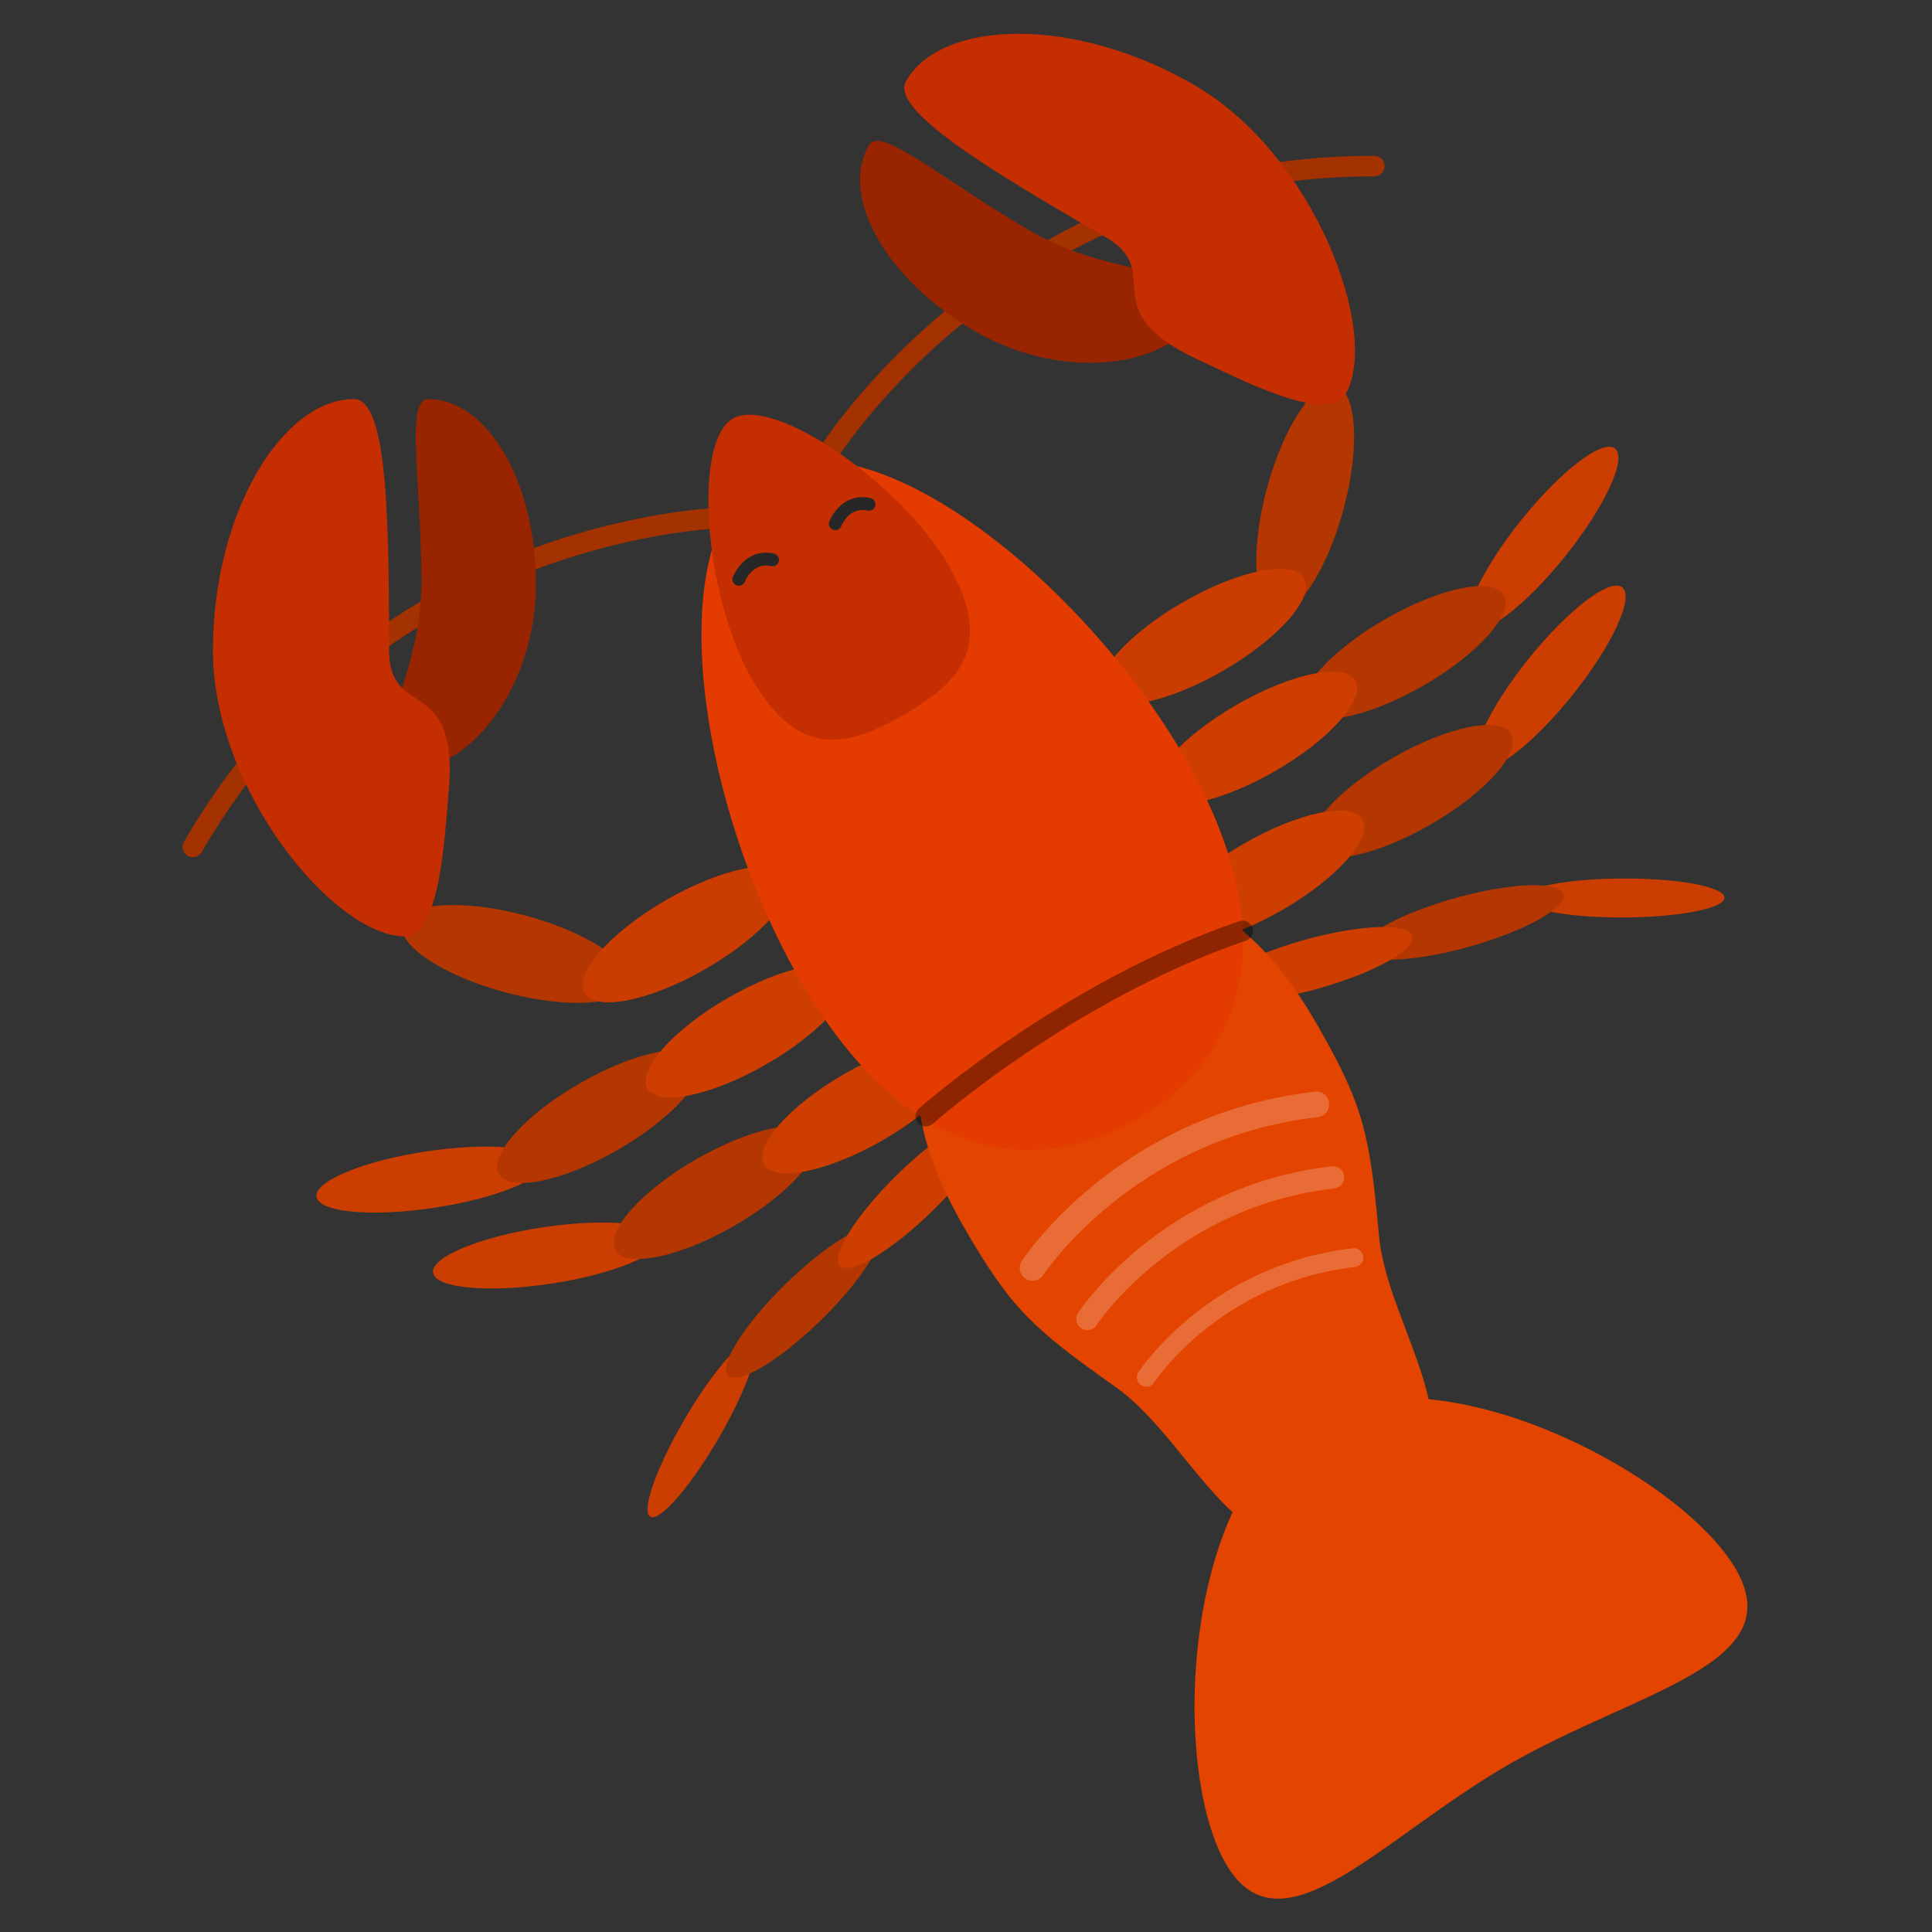 <?xml version="1.0" encoding="UTF-8" standalone="no"?>
<svg
   xmlns:dc="http://purl.org/dc/elements/1.1/"
   xmlns:cc="http://creativecommons.org/ns#"
   xmlns:rdf="http://www.w3.org/1999/02/22-rdf-syntax-ns#"
   xmlns:svg="http://www.w3.org/2000/svg"
   xmlns="http://www.w3.org/2000/svg"
   xmlns:xlink="http://www.w3.org/1999/xlink"
   xmlns:sodipodi="http://sodipodi.sourceforge.net/DTD/sodipodi-0.dtd"
   xmlns:inkscape="http://www.inkscape.org/namespaces/inkscape"
   inkscape:version="0.92.3 (2405546, 2018-03-11)"
   sodipodi:docname="emoji_u1f99e.svg"
   id="svg6"
   version="1.1"
   style="enable-background:new 0 0 128 128;"
   height="128"
   width="128">
  <rect width="100%" height="100%" fill="#333333" stroke="none"/>
  <sodipodi:namedview
     inkscape:snap-others="false"
     inkscape:object-paths="false"
     inkscape:snap-global="true"
     inkscape:snap-object-midpoints="false"
     inkscape:snap-bbox-midpoints="false"
     inkscape:snap-smooth-nodes="false"
     inkscape:bbox-paths="false"
     inkscape:snap-bbox-edge-midpoints="false"
     inkscape:bbox-nodes="true"
     inkscape:snap-bbox="true"
     inkscape:current-layer="svg6"
     inkscape:window-maximized="0"
     inkscape:window-y="0"
     inkscape:window-x="492"
     inkscape:cy="188.52623"
     inkscape:cx="-271.66394"
     inkscape:zoom="0.46093749"
     showgrid="false"
     id="namedview8"
     inkscape:window-height="1034"
     inkscape:window-width="1416"
     inkscape:pageshadow="2"
     inkscape:pageopacity="0"
     guidetolerance="10"
     gridtolerance="10"
     objecttolerance="10"
     borderopacity="1"
     bordercolor="#666666"
     pagecolor="#ffffff"
     inkscape:lockguides="true"
     inkscape:snap-intersection-paths="true"
     inkscape:object-nodes="true" />
  <defs
     id="defs10">
    <linearGradient
       id="linearGradient1893"
       inkscape:collect="always">
      <stop
         id="stop1889"
         offset="0"
         style="stop-color:#000000;stop-opacity:1;" />
      <stop
         id="stop1891"
         offset="1"
         style="stop-color:#000000;stop-opacity:0;" />
    </linearGradient>
    <radialGradient
       gradientUnits="userSpaceOnUse"
       gradientTransform="matrix(1,0,0,0.449,0,43.495)"
       r="46.717"
       fy="78.997"
       fx="63.853"
       cy="78.997"
       cx="63.853"
       id="radialGradient1895"
       xlink:href="#linearGradient1893"
       inkscape:collect="always" />
    <clipPath
       clipPathUnits="userSpaceOnUse"
       id="clipPath2378">
      <path
         style="opacity:1;vector-effect:none;fill:#ab6208;fill-opacity:1;stroke:none;stroke-width:1px;stroke-linecap:butt;stroke-linejoin:miter;stroke-miterlimit:4;stroke-dasharray:none;stroke-dashoffset:0;stroke-opacity:1;paint-order:stroke fill markers"
         d="M 109.381,48.823 A 45.525,10.583 0 0 1 63.855,59.406 45.525,10.583 0 0 1 18.33,48.823 45.525,10.583 0 0 1 63.855,38.239 45.525,10.583 0 0 1 109.381,48.823 Z"
         id="path2380"
         inkscape:connector-curvature="0" />
    </clipPath>
    <clipPath
       clipPathUnits="userSpaceOnUse"
       id="clipPath1034">
      <path
         inkscape:connector-curvature="0"
         id="path1036"
         d="m 37.576,20.36 23.122,35.06 2.616,-1.726 0.078,-0.04 0.365,0.047 0.064,0.128 2.035,-1.342 -0.101,-0.197 0.175,-0.321 2.616,-1.726 0.078,-0.04 0.365,0.047 0.064,0.128 2.035,-1.342 -0.101,-0.197 0.175,-0.321 2.616,-1.726 0.078,-0.04 0.365,0.047 0.064,0.128 2.035,-1.342 -0.101,-0.197 0.175,-0.321 2.616,-1.726 0.078,-0.04 0.365,0.047 0.064,0.128 2.035,-1.342 -0.101,-0.197 0.175,-0.321 2.616,-1.726 0.078,-0.04 0.365,0.047 0.064,0.128 2.035,-1.342 -0.101,-0.197 0.175,-0.321 2.616,-1.726 0.078,-0.04 0.365,0.047 0.064,0.128 2.035,-1.342 -0.101,-0.197 0.175,-0.321 2.616,-1.726 0.078,-0.04 0.365,0.047 0.064,0.128 2.035,-1.342 -0.101,-0.197 0.175,-0.321 1.251,-0.825 -23.122,-35.059 z"
         style="opacity:1;vector-effect:none;fill:#f8f8f8;fill-opacity:1;stroke:none;stroke-width:14;stroke-linecap:butt;stroke-linejoin:miter;stroke-miterlimit:4;stroke-dasharray:none;stroke-dashoffset:0;stroke-opacity:1;paint-order:stroke fill markers" />
    </clipPath>
    <clipPath
       clipPathUnits="userSpaceOnUse"
       id="clipPath1038">
      <path
         style="opacity:1;vector-effect:none;fill:#f8f8f8;fill-opacity:1;stroke:none;stroke-width:14;stroke-linecap:butt;stroke-linejoin:miter;stroke-miterlimit:4;stroke-dasharray:none;stroke-dashoffset:0;stroke-opacity:1;paint-order:stroke fill markers"
         d="M -0.603,8.479 38.886,66.741 l 4.348,-2.947 0.13,-0.069 0.612,0.071 0.11,0.213 3.382,-2.292 -0.173,-0.329 0.287,-0.541 4.348,-2.947 0.13,-0.069 0.612,0.071 0.11,0.213 3.382,-2.292 -0.173,-0.329 0.287,-0.541 4.348,-2.947 0.13,-0.069 0.612,0.071 0.11,0.213 3.382,-2.292 -0.173,-0.329 0.287,-0.541 4.348,-2.947 0.13,-0.069 0.612,0.071 0.11,0.213 3.382,-2.292 -0.173,-0.329 0.287,-0.541 4.348,-2.947 0.13,-0.069 0.612,0.071 0.11,0.213 3.382,-2.292 -0.173,-0.329 0.287,-0.541 4.348,-2.947 0.13,-0.069 0.612,0.071 0.111,0.213 3.382,-2.292 -0.173,-0.329 0.287,-0.541 4.348,-2.947 0.13,-0.069 0.612,0.071 0.111,0.213 3.382,-2.292 -0.173,-0.329 0.287,-0.541 2.078,-1.409 -39.489,-58.262 z"
         id="path1040"
         inkscape:connector-curvature="0" />
    </clipPath>
    <clipPath
       clipPathUnits="userSpaceOnUse"
       id="clipPath1042">
      <path
         inkscape:connector-curvature="0"
         id="path1044"
         d="m 47.381,-21.468 -23.978,57.272 4.274,1.789 0.114,0.062 0.243,0.487 -0.104,0.184 3.324,1.392 0.159,-0.287 0.538,-0.049 4.274,1.789 0.114,0.062 0.243,0.487 -0.104,0.184 3.324,1.392 0.159,-0.287 0.538,-0.049 4.274,1.789 0.114,0.062 0.243,0.487 -0.104,0.184 3.324,1.392 0.159,-0.287 0.538,-0.049 4.274,1.789 0.114,0.062 0.243,0.487 -0.104,0.184 3.324,1.392 0.159,-0.287 0.538,-0.049 4.274,1.789 0.114,0.062 0.243,0.487 -0.104,0.184 3.324,1.392 0.159,-0.287 0.538,-0.049 4.274,1.789 0.114,0.062 0.243,0.487 -0.104,0.184 3.324,1.392 0.159,-0.287 0.538,-0.049 4.274,1.789 0.114,0.062 0.243,0.487 -0.104,0.184 3.324,1.392 0.159,-0.287 0.538,-0.049 2.043,0.855 23.978,-57.272 z"
         style="opacity:1;vector-effect:none;fill:#f8f8f8;fill-opacity:1;stroke:none;stroke-width:14;stroke-linecap:butt;stroke-linejoin:miter;stroke-miterlimit:4;stroke-dasharray:none;stroke-dashoffset:0;stroke-opacity:1;paint-order:stroke fill markers" />
    </clipPath>
    <filter
       inkscape:menu="Textures"
       inkscape:label="Watercolor"
       inkscape:menu-tooltip="Cloudy watercolor effect"
       height="2"
       y="-0.5"
       width="1.6"
       x="-0.3"
       style="color-interpolation-filters:sRGB;"
       id="filter1723">
      <feGaussianBlur
         stdDeviation="15"
         result="result8"
         id="feGaussianBlur1705" />
      <feTurbulence
         seed="27"
         result="result7"
         type="fractalNoise"
         numOctaves="5"
         baseFrequency="0.025"
         id="feTurbulence1707" />
      <feComposite
         in2="result8"
         result="result6"
         operator="over"
         in="result7"
         id="feComposite1709" />
      <feColorMatrix
         result="result9"
         values="1 0 0 0 0 0 1 0 0 0 0 0 1 0 0 0 0 0 6 -4 "
         id="feColorMatrix1711" />
      <feDisplacementMap
         in="result7"
         in2="result9"
         xChannelSelector="A"
         yChannelSelector="A"
         scale="45"
         result="result4"
         id="feDisplacementMap1713" />
      <feComposite
         in2="result4"
         result="result2"
         operator="in"
         in="result8"
         id="feComposite1715" />
      <feComposite
         result="fbSourceGraphic"
         in="result2"
         operator="in"
         in2="result9"
         id="feComposite1717" />
      <feComposite
         operator="arithmetic"
         k2="1"
         k1="0.5"
         in="fbSourceGraphic"
         in2="fbSourceGraphic"
         result="result91"
         id="feComposite1719" />
      <feBlend
         in="fbSourceGraphic"
         mode="multiply"
         in2="result91"
         id="feBlend1721" />
    </filter>
    <filter
       inkscape:menu="Textures"
       inkscape:label="Watercolor"
       inkscape:menu-tooltip="Cloudy watercolor effect"
       height="2"
       y="-0.5"
       width="1.6"
       x="-0.3"
       style="color-interpolation-filters:sRGB;"
       id="filter1743">
      <feGaussianBlur
         stdDeviation="15"
         result="result8"
         id="feGaussianBlur1725" />
      <feTurbulence
         seed="27"
         result="result7"
         type="fractalNoise"
         numOctaves="5"
         baseFrequency="0.025"
         id="feTurbulence1727" />
      <feComposite
         in2="result8"
         result="result6"
         operator="over"
         in="result7"
         id="feComposite1729" />
      <feColorMatrix
         result="result9"
         values="1 0 0 0 0 0 1 0 0 0 0 0 1 0 0 0 0 0 6 -4 "
         id="feColorMatrix1731" />
      <feDisplacementMap
         in="result7"
         in2="result9"
         xChannelSelector="A"
         yChannelSelector="A"
         scale="45"
         result="result4"
         id="feDisplacementMap1733" />
      <feComposite
         in2="result4"
         result="result2"
         operator="in"
         in="result8"
         id="feComposite1735" />
      <feComposite
         result="fbSourceGraphic"
         in="result2"
         operator="in"
         in2="result9"
         id="feComposite1737" />
      <feComposite
         operator="arithmetic"
         k2="1"
         k1="0.5"
         in="fbSourceGraphic"
         in2="fbSourceGraphic"
         result="result91"
         id="feComposite1739" />
      <feBlend
         in="fbSourceGraphic"
         mode="multiply"
         in2="result91"
         id="feBlend1741" />
    </filter>
    <filter
       inkscape:menu="Textures"
       inkscape:label="Watercolor"
       inkscape:menu-tooltip="Cloudy watercolor effect"
       height="2"
       y="-0.5"
       width="1.6"
       x="-0.3"
       style="color-interpolation-filters:sRGB;"
       id="filter1763">
      <feGaussianBlur
         stdDeviation="15"
         result="result8"
         id="feGaussianBlur1745" />
      <feTurbulence
         seed="27"
         result="result7"
         type="fractalNoise"
         numOctaves="5"
         baseFrequency="0.025"
         id="feTurbulence1747" />
      <feComposite
         in2="result8"
         result="result6"
         operator="over"
         in="result7"
         id="feComposite1749" />
      <feColorMatrix
         result="result9"
         values="1 0 0 0 0 0 1 0 0 0 0 0 1 0 0 0 0 0 6 -4 "
         id="feColorMatrix1751" />
      <feDisplacementMap
         in="result7"
         in2="result9"
         xChannelSelector="A"
         yChannelSelector="A"
         scale="45"
         result="result4"
         id="feDisplacementMap1753" />
      <feComposite
         in2="result4"
         result="result2"
         operator="in"
         in="result8"
         id="feComposite1755" />
      <feComposite
         result="fbSourceGraphic"
         in="result2"
         operator="in"
         in2="result9"
         id="feComposite1757" />
      <feComposite
         operator="arithmetic"
         k2="1"
         k1="0.5"
         in="fbSourceGraphic"
         in2="fbSourceGraphic"
         result="result91"
         id="feComposite1759" />
      <feBlend
         in="fbSourceGraphic"
         mode="multiply"
         in2="result91"
         id="feBlend1761" />
    </filter>
    <filter
       inkscape:menu="Textures"
       inkscape:label="Watercolor"
       inkscape:menu-tooltip="Cloudy watercolor effect"
       height="2"
       y="-0.5"
       width="1.6"
       x="-0.3"
       style="color-interpolation-filters:sRGB;"
       id="filter1783">
      <feGaussianBlur
         stdDeviation="15"
         result="result8"
         id="feGaussianBlur1765" />
      <feTurbulence
         seed="27"
         result="result7"
         type="fractalNoise"
         numOctaves="5"
         baseFrequency="0.025"
         id="feTurbulence1767" />
      <feComposite
         in2="result8"
         result="result6"
         operator="over"
         in="result7"
         id="feComposite1769" />
      <feColorMatrix
         result="result9"
         values="1 0 0 0 0 0 1 0 0 0 0 0 1 0 0 0 0 0 6 -4 "
         id="feColorMatrix1771" />
      <feDisplacementMap
         in="result7"
         in2="result9"
         xChannelSelector="A"
         yChannelSelector="A"
         scale="45"
         result="result4"
         id="feDisplacementMap1773" />
      <feComposite
         in2="result4"
         result="result2"
         operator="in"
         in="result8"
         id="feComposite1775" />
      <feComposite
         result="fbSourceGraphic"
         in="result2"
         operator="in"
         in2="result9"
         id="feComposite1777" />
      <feComposite
         operator="arithmetic"
         k2="1"
         k1="0.5"
         in="fbSourceGraphic"
         in2="fbSourceGraphic"
         result="result91"
         id="feComposite1779" />
      <feBlend
         in="fbSourceGraphic"
         mode="multiply"
         in2="result91"
         id="feBlend1781" />
    </filter>
    <filter
       inkscape:menu="Textures"
       inkscape:label="Watercolor"
       inkscape:menu-tooltip="Cloudy watercolor effect"
       height="2"
       y="-0.5"
       width="1.6"
       x="-0.3"
       style="color-interpolation-filters:sRGB;"
       id="filter1803">
      <feGaussianBlur
         stdDeviation="15"
         result="result8"
         id="feGaussianBlur1785" />
      <feTurbulence
         seed="27"
         result="result7"
         type="fractalNoise"
         numOctaves="5"
         baseFrequency="0.025"
         id="feTurbulence1787" />
      <feComposite
         in2="result8"
         result="result6"
         operator="over"
         in="result7"
         id="feComposite1789" />
      <feColorMatrix
         result="result9"
         values="1 0 0 0 0 0 1 0 0 0 0 0 1 0 0 0 0 0 6 -4 "
         id="feColorMatrix1791" />
      <feDisplacementMap
         in="result7"
         in2="result9"
         xChannelSelector="A"
         yChannelSelector="A"
         scale="45"
         result="result4"
         id="feDisplacementMap1793" />
      <feComposite
         in2="result4"
         result="result2"
         operator="in"
         in="result8"
         id="feComposite1795" />
      <feComposite
         result="fbSourceGraphic"
         in="result2"
         operator="in"
         in2="result9"
         id="feComposite1797" />
      <feComposite
         operator="arithmetic"
         k2="1"
         k1="0.5"
         in="fbSourceGraphic"
         in2="fbSourceGraphic"
         result="result91"
         id="feComposite1799" />
      <feBlend
         in="fbSourceGraphic"
         mode="multiply"
         in2="result91"
         id="feBlend1801" />
    </filter>
    <filter
       inkscape:menu="Textures"
       inkscape:label="Watercolor"
       inkscape:menu-tooltip="Cloudy watercolor effect"
       height="2"
       y="-0.5"
       width="1.6"
       x="-0.3"
       style="color-interpolation-filters:sRGB;"
       id="filter1823">
      <feGaussianBlur
         stdDeviation="15"
         result="result8"
         id="feGaussianBlur1805" />
      <feTurbulence
         seed="27"
         result="result7"
         type="fractalNoise"
         numOctaves="5"
         baseFrequency="0.025"
         id="feTurbulence1807" />
      <feComposite
         in2="result8"
         result="result6"
         operator="over"
         in="result7"
         id="feComposite1809" />
      <feColorMatrix
         result="result9"
         values="1 0 0 0 0 0 1 0 0 0 0 0 1 0 0 0 0 0 6 -4 "
         id="feColorMatrix1811" />
      <feDisplacementMap
         in="result7"
         in2="result9"
         xChannelSelector="A"
         yChannelSelector="A"
         scale="45"
         result="result4"
         id="feDisplacementMap1813" />
      <feComposite
         in2="result4"
         result="result2"
         operator="in"
         in="result8"
         id="feComposite1815" />
      <feComposite
         result="fbSourceGraphic"
         in="result2"
         operator="in"
         in2="result9"
         id="feComposite1817" />
      <feComposite
         operator="arithmetic"
         k2="1"
         k1="0.5"
         in="fbSourceGraphic"
         in2="fbSourceGraphic"
         result="result91"
         id="feComposite1819" />
      <feBlend
         in="fbSourceGraphic"
         mode="multiply"
         in2="result91"
         id="feBlend1821" />
    </filter>
  </defs>
  <g
     id="g1145"
     transform="matrix(0.295,-0.17,0.17,0.295,24.901,30.323)">
    <g
       transform="translate(-0.017)"
       id="g1056">
      <path
         style="fill:none;stroke:#a43100;stroke-width:4;stroke-linecap:round;stroke-linejoin:round;stroke-miterlimit:4;stroke-dasharray:none;stroke-opacity:1"
         d="m 52.925,44.01 c 0,0 -58.678,-32.599 -121.574,3.835"
         id="path1023"
         inkscape:connector-curvature="0" />
      <g
         transform="matrix(0.885,-0.228,-0.177,-0.636,39.566,271.772)"
         id="g1021">
        <ellipse
           style="opacity:1;vector-effect:none;fill:#cb3d00;fill-opacity:1;stroke:none;stroke-width:3.693;stroke-linecap:round;stroke-linejoin:round;stroke-miterlimit:4;stroke-dasharray:none;stroke-dashoffset:0;stroke-opacity:1;paint-order:stroke fill markers"
           id="ellipse1015"
           cx="-5.105"
           cy="154.362"
           rx="22.373"
           ry="5.54"
           transform="rotate(21.352)" />
        <ellipse
           ry="7.458"
           rx="22.373"
           cy="147.661"
           cx="-26.441"
           id="ellipse1017"
           style="opacity:1;vector-effect:none;fill:#b43600;fill-opacity:1;stroke:none;stroke-width:4.285;stroke-linecap:round;stroke-linejoin:round;stroke-miterlimit:4;stroke-dasharray:none;stroke-dashoffset:0;stroke-opacity:1;paint-order:stroke fill markers" />
        <ellipse
           style="opacity:1;vector-effect:none;fill:#ce3e00;fill-opacity:1;stroke:none;stroke-width:4.285;stroke-linecap:round;stroke-linejoin:round;stroke-miterlimit:4;stroke-dasharray:none;stroke-dashoffset:0;stroke-opacity:1;paint-order:stroke fill markers"
           id="ellipse1019"
           cx="6.915"
           cy="147.661"
           rx="22.373"
           ry="7.458" />
      </g>
      <g
         id="g1005"
         transform="translate(12.272,9.204)">
        <ellipse
           transform="rotate(21.352)"
           ry="5.54"
           rx="22.373"
           cy="154.362"
           cx="-5.105"
           id="ellipse1000"
           style="opacity:1;vector-effect:none;fill:#cb3d00;fill-opacity:1;stroke:none;stroke-width:3.693;stroke-linecap:round;stroke-linejoin:round;stroke-miterlimit:4;stroke-dasharray:none;stroke-dashoffset:0;stroke-opacity:1;paint-order:stroke fill markers" />
        <ellipse
           style="opacity:1;vector-effect:none;fill:#b43600;fill-opacity:1;stroke:none;stroke-width:4.285;stroke-linecap:round;stroke-linejoin:round;stroke-miterlimit:4;stroke-dasharray:none;stroke-dashoffset:0;stroke-opacity:1;paint-order:stroke fill markers"
           id="ellipse998"
           cx="-26.441"
           cy="147.661"
           rx="22.373"
           ry="7.458" />
        <ellipse
           ry="7.458"
           rx="22.373"
           cy="147.661"
           cx="6.915"
           id="path996"
           style="opacity:1;vector-effect:none;fill:#ce3e00;fill-opacity:1;stroke:none;stroke-width:4.285;stroke-linecap:round;stroke-linejoin:round;stroke-miterlimit:4;stroke-dasharray:none;stroke-dashoffset:0;stroke-opacity:1;paint-order:stroke fill markers" />
      </g>
      <ellipse
         ry="7.729"
         rx="22.78"
         cy="86.195"
         cx="51.295"
         id="ellipse994"
         style="opacity:1;vector-effect:none;fill:#b43600;fill-opacity:1;stroke:none;stroke-width:4.285;stroke-linecap:round;stroke-linejoin:round;stroke-miterlimit:4;stroke-dasharray:none;stroke-dashoffset:0;stroke-opacity:1;paint-order:stroke fill markers"
         transform="rotate(45)" />
      <ellipse
         style="opacity:1;vector-effect:none;fill:#cb3c00;fill-opacity:1;stroke:none;stroke-width:4.285;stroke-linecap:round;stroke-linejoin:round;stroke-miterlimit:4;stroke-dasharray:none;stroke-dashoffset:0;stroke-opacity:1;paint-order:stroke fill markers"
         id="path992"
         cx="5.966"
         cy="110.508"
         rx="22.78"
         ry="7.729" />
      <g
         id="g927"
         transform="matrix(1.1,0.635,-0.635,1.1,-115.811,-103.49)">
        <path
           style="opacity:1;vector-effect:none;fill:#992400;fill-opacity:1;stroke:none;stroke-width:0.782;stroke-linecap:butt;stroke-linejoin:miter;stroke-miterlimit:4;stroke-dasharray:none;stroke-dashoffset:0;stroke-opacity:1;paint-order:stroke fill markers"
           d="m 126.715,44.339 c 0,15.651 -10.75,28.339 -1.617,28.339 9.132,-10e-7 19.159,-12.688 19.159,-28.339 0,-15.651 -7.403,-28.339 -16.536,-28.339 -3.573,-10e-7 -1.006,12.688 -1.006,28.339 z"
           id="path904"
           inkscape:connector-curvature="0"
           sodipodi:nodetypes="sssss" />
        <path
           sodipodi:nodetypes="ssssss"
           inkscape:connector-curvature="0"
           id="path901"
           d="m 121.763,54.508 c 0,10.634 10.749,3.719 9.157,21.535 -0.621,6.948 -1.287,22.262 -6.716,22.262 -10.858,-4e-6 -29.424,-22.529 -29.424,-43.797 0,-21.268 10.701,-38.508 21.559,-38.508 5.028,-10e-7 5.424,17.241 5.424,38.508 z"
           style="opacity:1;vector-effect:none;fill:#c52e00;fill-opacity:1;stroke:none;stroke-width:0.782;stroke-linecap:butt;stroke-linejoin:miter;stroke-miterlimit:4;stroke-dasharray:none;stroke-dashoffset:0;stroke-opacity:1;paint-order:stroke fill markers" />
      </g>
      <g
         id="g1013"
         transform="translate(0,-14.915)">
        <ellipse
           style="opacity:1;vector-effect:none;fill:#cb3d00;fill-opacity:1;stroke:none;stroke-width:3.693;stroke-linecap:round;stroke-linejoin:round;stroke-miterlimit:4;stroke-dasharray:none;stroke-dashoffset:0;stroke-opacity:1;paint-order:stroke fill markers"
           id="ellipse1007"
           cx="-5.105"
           cy="154.362"
           rx="22.373"
           ry="5.54"
           transform="rotate(21.352)" />
        <ellipse
           ry="7.458"
           rx="22.373"
           cy="147.661"
           cx="-26.441"
           id="ellipse1009"
           style="opacity:1;vector-effect:none;fill:#b43600;fill-opacity:1;stroke:none;stroke-width:4.285;stroke-linecap:round;stroke-linejoin:round;stroke-miterlimit:4;stroke-dasharray:none;stroke-dashoffset:0;stroke-opacity:1;paint-order:stroke fill markers" />
        <ellipse
           style="opacity:1;vector-effect:none;fill:#ce3e00;fill-opacity:1;stroke:none;stroke-width:4.285;stroke-linecap:round;stroke-linejoin:round;stroke-miterlimit:4;stroke-dasharray:none;stroke-dashoffset:0;stroke-opacity:1;paint-order:stroke fill markers"
           id="ellipse1011"
           cx="6.915"
           cy="147.661"
           rx="22.373"
           ry="7.458" />
      </g>
    </g>
    <g
       transform="matrix(-1,0,0,1,128.017,0)"
       id="g1094">
      <path
         inkscape:connector-curvature="0"
         id="path1058"
         d="m 52.925,44.01 c 0,0 -58.678,-32.599 -121.574,3.835"
         style="fill:none;stroke:#a43100;stroke-width:4;stroke-linecap:round;stroke-linejoin:round;stroke-miterlimit:4;stroke-dasharray:none;stroke-opacity:1" />
      <g
         id="g1066"
         transform="matrix(0.885,-0.228,-0.177,-0.636,39.566,271.772)">
        <ellipse
           transform="rotate(21.352)"
           ry="5.54"
           rx="22.373"
           cy="154.362"
           cx="-5.105"
           id="ellipse1060"
           style="opacity:1;vector-effect:none;fill:#cb3d00;fill-opacity:1;stroke:none;stroke-width:3.693;stroke-linecap:round;stroke-linejoin:round;stroke-miterlimit:4;stroke-dasharray:none;stroke-dashoffset:0;stroke-opacity:1;paint-order:stroke fill markers" />
        <ellipse
           style="opacity:1;vector-effect:none;fill:#b43600;fill-opacity:1;stroke:none;stroke-width:4.285;stroke-linecap:round;stroke-linejoin:round;stroke-miterlimit:4;stroke-dasharray:none;stroke-dashoffset:0;stroke-opacity:1;paint-order:stroke fill markers"
           id="ellipse1062"
           cx="-26.441"
           cy="147.661"
           rx="22.373"
           ry="7.458" />
        <ellipse
           ry="7.458"
           rx="22.373"
           cy="147.661"
           cx="6.915"
           id="ellipse1064"
           style="opacity:1;vector-effect:none;fill:#ce3e00;fill-opacity:1;stroke:none;stroke-width:4.285;stroke-linecap:round;stroke-linejoin:round;stroke-miterlimit:4;stroke-dasharray:none;stroke-dashoffset:0;stroke-opacity:1;paint-order:stroke fill markers" />
      </g>
      <g
         transform="translate(12.272,9.204)"
         id="g1074">
        <ellipse
           style="opacity:1;vector-effect:none;fill:#cb3d00;fill-opacity:1;stroke:none;stroke-width:3.693;stroke-linecap:round;stroke-linejoin:round;stroke-miterlimit:4;stroke-dasharray:none;stroke-dashoffset:0;stroke-opacity:1;paint-order:stroke fill markers"
           id="ellipse1068"
           cx="-5.105"
           cy="154.362"
           rx="22.373"
           ry="5.54"
           transform="rotate(21.352)" />
        <ellipse
           ry="7.458"
           rx="22.373"
           cy="147.661"
           cx="-26.441"
           id="ellipse1070"
           style="opacity:1;vector-effect:none;fill:#b43600;fill-opacity:1;stroke:none;stroke-width:4.285;stroke-linecap:round;stroke-linejoin:round;stroke-miterlimit:4;stroke-dasharray:none;stroke-dashoffset:0;stroke-opacity:1;paint-order:stroke fill markers" />
        <ellipse
           style="opacity:1;vector-effect:none;fill:#ce3e00;fill-opacity:1;stroke:none;stroke-width:4.285;stroke-linecap:round;stroke-linejoin:round;stroke-miterlimit:4;stroke-dasharray:none;stroke-dashoffset:0;stroke-opacity:1;paint-order:stroke fill markers"
           id="ellipse1072"
           cx="6.915"
           cy="147.661"
           rx="22.373"
           ry="7.458" />
      </g>
      <ellipse
         transform="rotate(45)"
         style="opacity:1;vector-effect:none;fill:#b43600;fill-opacity:1;stroke:none;stroke-width:4.285;stroke-linecap:round;stroke-linejoin:round;stroke-miterlimit:4;stroke-dasharray:none;stroke-dashoffset:0;stroke-opacity:1;paint-order:stroke fill markers"
         id="ellipse1076"
         cx="51.295"
         cy="86.195"
         rx="22.78"
         ry="7.729" />
      <ellipse
         ry="7.729"
         rx="22.78"
         cy="110.508"
         cx="5.966"
         id="ellipse1078"
         style="opacity:1;vector-effect:none;fill:#cb3c00;fill-opacity:1;stroke:none;stroke-width:4.285;stroke-linecap:round;stroke-linejoin:round;stroke-miterlimit:4;stroke-dasharray:none;stroke-dashoffset:0;stroke-opacity:1;paint-order:stroke fill markers" />
      <g
         transform="matrix(1.1,0.635,-0.635,1.1,-115.811,-103.49)"
         id="g1084">
        <path
           sodipodi:nodetypes="sssss"
           inkscape:connector-curvature="0"
           id="path1080"
           d="m 126.715,44.339 c 0,15.651 -10.75,28.339 -1.617,28.339 9.132,-10e-7 19.159,-12.688 19.159,-28.339 0,-15.651 -7.403,-28.339 -16.536,-28.339 -3.573,-10e-7 -1.006,12.688 -1.006,28.339 z"
           style="opacity:1;vector-effect:none;fill:#992400;fill-opacity:1;stroke:none;stroke-width:0.782;stroke-linecap:butt;stroke-linejoin:miter;stroke-miterlimit:4;stroke-dasharray:none;stroke-dashoffset:0;stroke-opacity:1;paint-order:stroke fill markers" />
        <path
           style="opacity:1;vector-effect:none;fill:#c52e00;fill-opacity:1;stroke:none;stroke-width:0.782;stroke-linecap:butt;stroke-linejoin:miter;stroke-miterlimit:4;stroke-dasharray:none;stroke-dashoffset:0;stroke-opacity:1;paint-order:stroke fill markers"
           d="m 121.763,54.508 c 0,10.634 10.749,3.719 9.157,21.535 -0.621,6.948 -1.287,22.262 -6.716,22.262 -10.858,-4e-6 -29.424,-22.529 -29.424,-43.797 0,-21.268 10.701,-38.508 21.559,-38.508 5.028,-10e-7 5.424,17.241 5.424,38.508 z"
           id="path1082"
           inkscape:connector-curvature="0"
           sodipodi:nodetypes="ssssss" />
      </g>
      <g
         transform="translate(0,-14.915)"
         id="g1092">
        <ellipse
           transform="rotate(21.352)"
           ry="5.54"
           rx="22.373"
           cy="154.362"
           cx="-5.105"
           id="ellipse1086"
           style="opacity:1;vector-effect:none;fill:#cb3d00;fill-opacity:1;stroke:none;stroke-width:3.693;stroke-linecap:round;stroke-linejoin:round;stroke-miterlimit:4;stroke-dasharray:none;stroke-dashoffset:0;stroke-opacity:1;paint-order:stroke fill markers" />
        <ellipse
           style="opacity:1;vector-effect:none;fill:#b43600;fill-opacity:1;stroke:none;stroke-width:4.285;stroke-linecap:round;stroke-linejoin:round;stroke-miterlimit:4;stroke-dasharray:none;stroke-dashoffset:0;stroke-opacity:1;paint-order:stroke fill markers"
           id="ellipse1088"
           cx="-26.441"
           cy="147.661"
           rx="22.373"
           ry="7.458" />
        <ellipse
           ry="7.458"
           rx="22.373"
           cy="147.661"
           cx="6.915"
           id="ellipse1090"
           style="opacity:1;vector-effect:none;fill:#ce3e00;fill-opacity:1;stroke:none;stroke-width:4.285;stroke-linecap:round;stroke-linejoin:round;stroke-miterlimit:4;stroke-dasharray:none;stroke-dashoffset:0;stroke-opacity:1;paint-order:stroke fill markers" />
      </g>
    </g>
    <path
       sodipodi:nodetypes="sssszss"
       inkscape:connector-curvature="0"
       id="path938"
       d="m 103.612,186.899 c 0,-36.941 -18.794,-43.453 -39.612,-43.453 -20.818,0 -39.612,6.512 -39.612,43.453 0,18.47 1.822,23.792 10.082,41.755 8.26,17.963 0.863,48.566 29.531,48.566 28.667,0 21.271,-30.603 29.531,-48.566 8.26,-17.963 10.082,-23.285 10.082,-41.755 z"
       style="opacity:1;vector-effect:none;fill:#e34400;fill-opacity:1;stroke:none;stroke-width:4.285;stroke-linecap:round;stroke-linejoin:round;stroke-miterlimit:4;stroke-dasharray:none;stroke-dashoffset:0;stroke-opacity:1;paint-order:stroke fill markers" />
    <path
       style="opacity:1;vector-effect:none;fill:#e33b00;fill-opacity:1;stroke:none;stroke-width:3.962;stroke-linecap:round;stroke-linejoin:round;stroke-miterlimit:4;stroke-dasharray:none;stroke-dashoffset:0;stroke-opacity:1;paint-order:stroke fill markers"
       d="m 107.236,129.2 c 0,40.03 -19.357,56.229 -43.236,56.229 -23.879,0 -43.236,-16.199 -43.236,-56.229 0,-40.03 19.357,-88.731 43.236,-88.731 23.879,4e-6 43.236,48.701 43.236,88.731 z"
       id="path936"
       inkscape:connector-curvature="0"
       sodipodi:nodetypes="sssss" />
    <path
       sodipodi:nodetypes="ssszs"
       inkscape:connector-curvature="0"
       id="path894"
       d="m 86.096,73.828 c 0,18.375 -9.893,20.806 -22.096,20.806 -12.203,0 -22.096,-2.431 -22.096,-20.806 C 41.904,55.454 54.849,28.094 64,28.094 c 9.151,0 22.096,27.36 22.096,45.734 z"
       style="opacity:1;vector-effect:none;fill:#c52e00;fill-opacity:1;stroke:none;stroke-width:0.764;stroke-linecap:butt;stroke-linejoin:miter;stroke-miterlimit:4;stroke-dasharray:none;stroke-dashoffset:0;stroke-opacity:1;paint-order:stroke fill markers" />
    <g
       id="g1036">
      <path
         style="fill:none;stroke:#272727;stroke-width:2.5;stroke-linecap:round;stroke-linejoin:round;stroke-miterlimit:4;stroke-dasharray:none;stroke-opacity:1"
         d="m 49.389,55.776 c 0,0 4.027,-3.26 7.574,0"
         id="path929"
         inkscape:connector-curvature="0" />
      <path
         inkscape:connector-curvature="0"
         id="path931"
         d="m 71.037,55.776 c 0,0 4.027,-3.26 7.574,0"
         style="fill:none;stroke:#272727;stroke-width:2.5;stroke-linecap:round;stroke-linejoin:round;stroke-miterlimit:4;stroke-dasharray:none;stroke-opacity:1" />
    </g>
    <path
       inkscape:connector-curvature="0"
       id="path942"
       d="m 32,200.407 c 0,0 29.288,-14.915 63.729,0"
       style="fill:none;stroke:#ffffff;stroke-width:5;stroke-linecap:round;stroke-linejoin:miter;stroke-miterlimit:4;stroke-dasharray:none;stroke-opacity:0.208" />
    <path
       style="fill:none;stroke:#ffffff;stroke-width:4.33;stroke-linecap:round;stroke-linejoin:miter;stroke-miterlimit:4;stroke-dasharray:none;stroke-opacity:0.208"
       d="m 36.271,214.338 c 0,0 25.363,-12.916 55.187,0"
       id="path944"
       inkscape:connector-curvature="0" />
    <path
       inkscape:connector-curvature="0"
       id="path946"
       d="m 40.542,229.897 c 0,0 21.437,-10.917 46.646,0"
       style="fill:none;stroke:#ffffff;stroke-width:3.66;stroke-linecap:round;stroke-linejoin:miter;stroke-miterlimit:4;stroke-dasharray:none;stroke-opacity:0.208" />
    <path
       sodipodi:nodetypes="sssss"
       inkscape:connector-curvature="0"
       id="path948"
       d="m 121.304,319.593 c 0,21.389 -28.651,10.796 -57.304,10.796 -28.653,0 -57.304,10.593 -57.304,-10.796 C 6.696,298.204 35.347,252.933 64,252.933 c 28.653,0 57.304,45.271 57.304,66.66 z"
       style="opacity:1;vector-effect:none;fill:#e34400;fill-opacity:1;stroke:none;stroke-width:4.285;stroke-linecap:round;stroke-linejoin:round;stroke-miterlimit:4;stroke-dasharray:none;stroke-dashoffset:0;stroke-opacity:1;paint-order:stroke fill markers" />
    <path
       sodipodi:nodetypes="cc"
       inkscape:connector-curvature="0"
       id="path965"
       d="m 28.741,164.453 c 0,0 35.933,-7.413 71.417,-0.452"
       style="fill:none;stroke:#000000;stroke-width:4;stroke-linecap:round;stroke-linejoin:miter;stroke-miterlimit:4;stroke-dasharray:none;stroke-opacity:0.377" />
  </g>
</svg>
